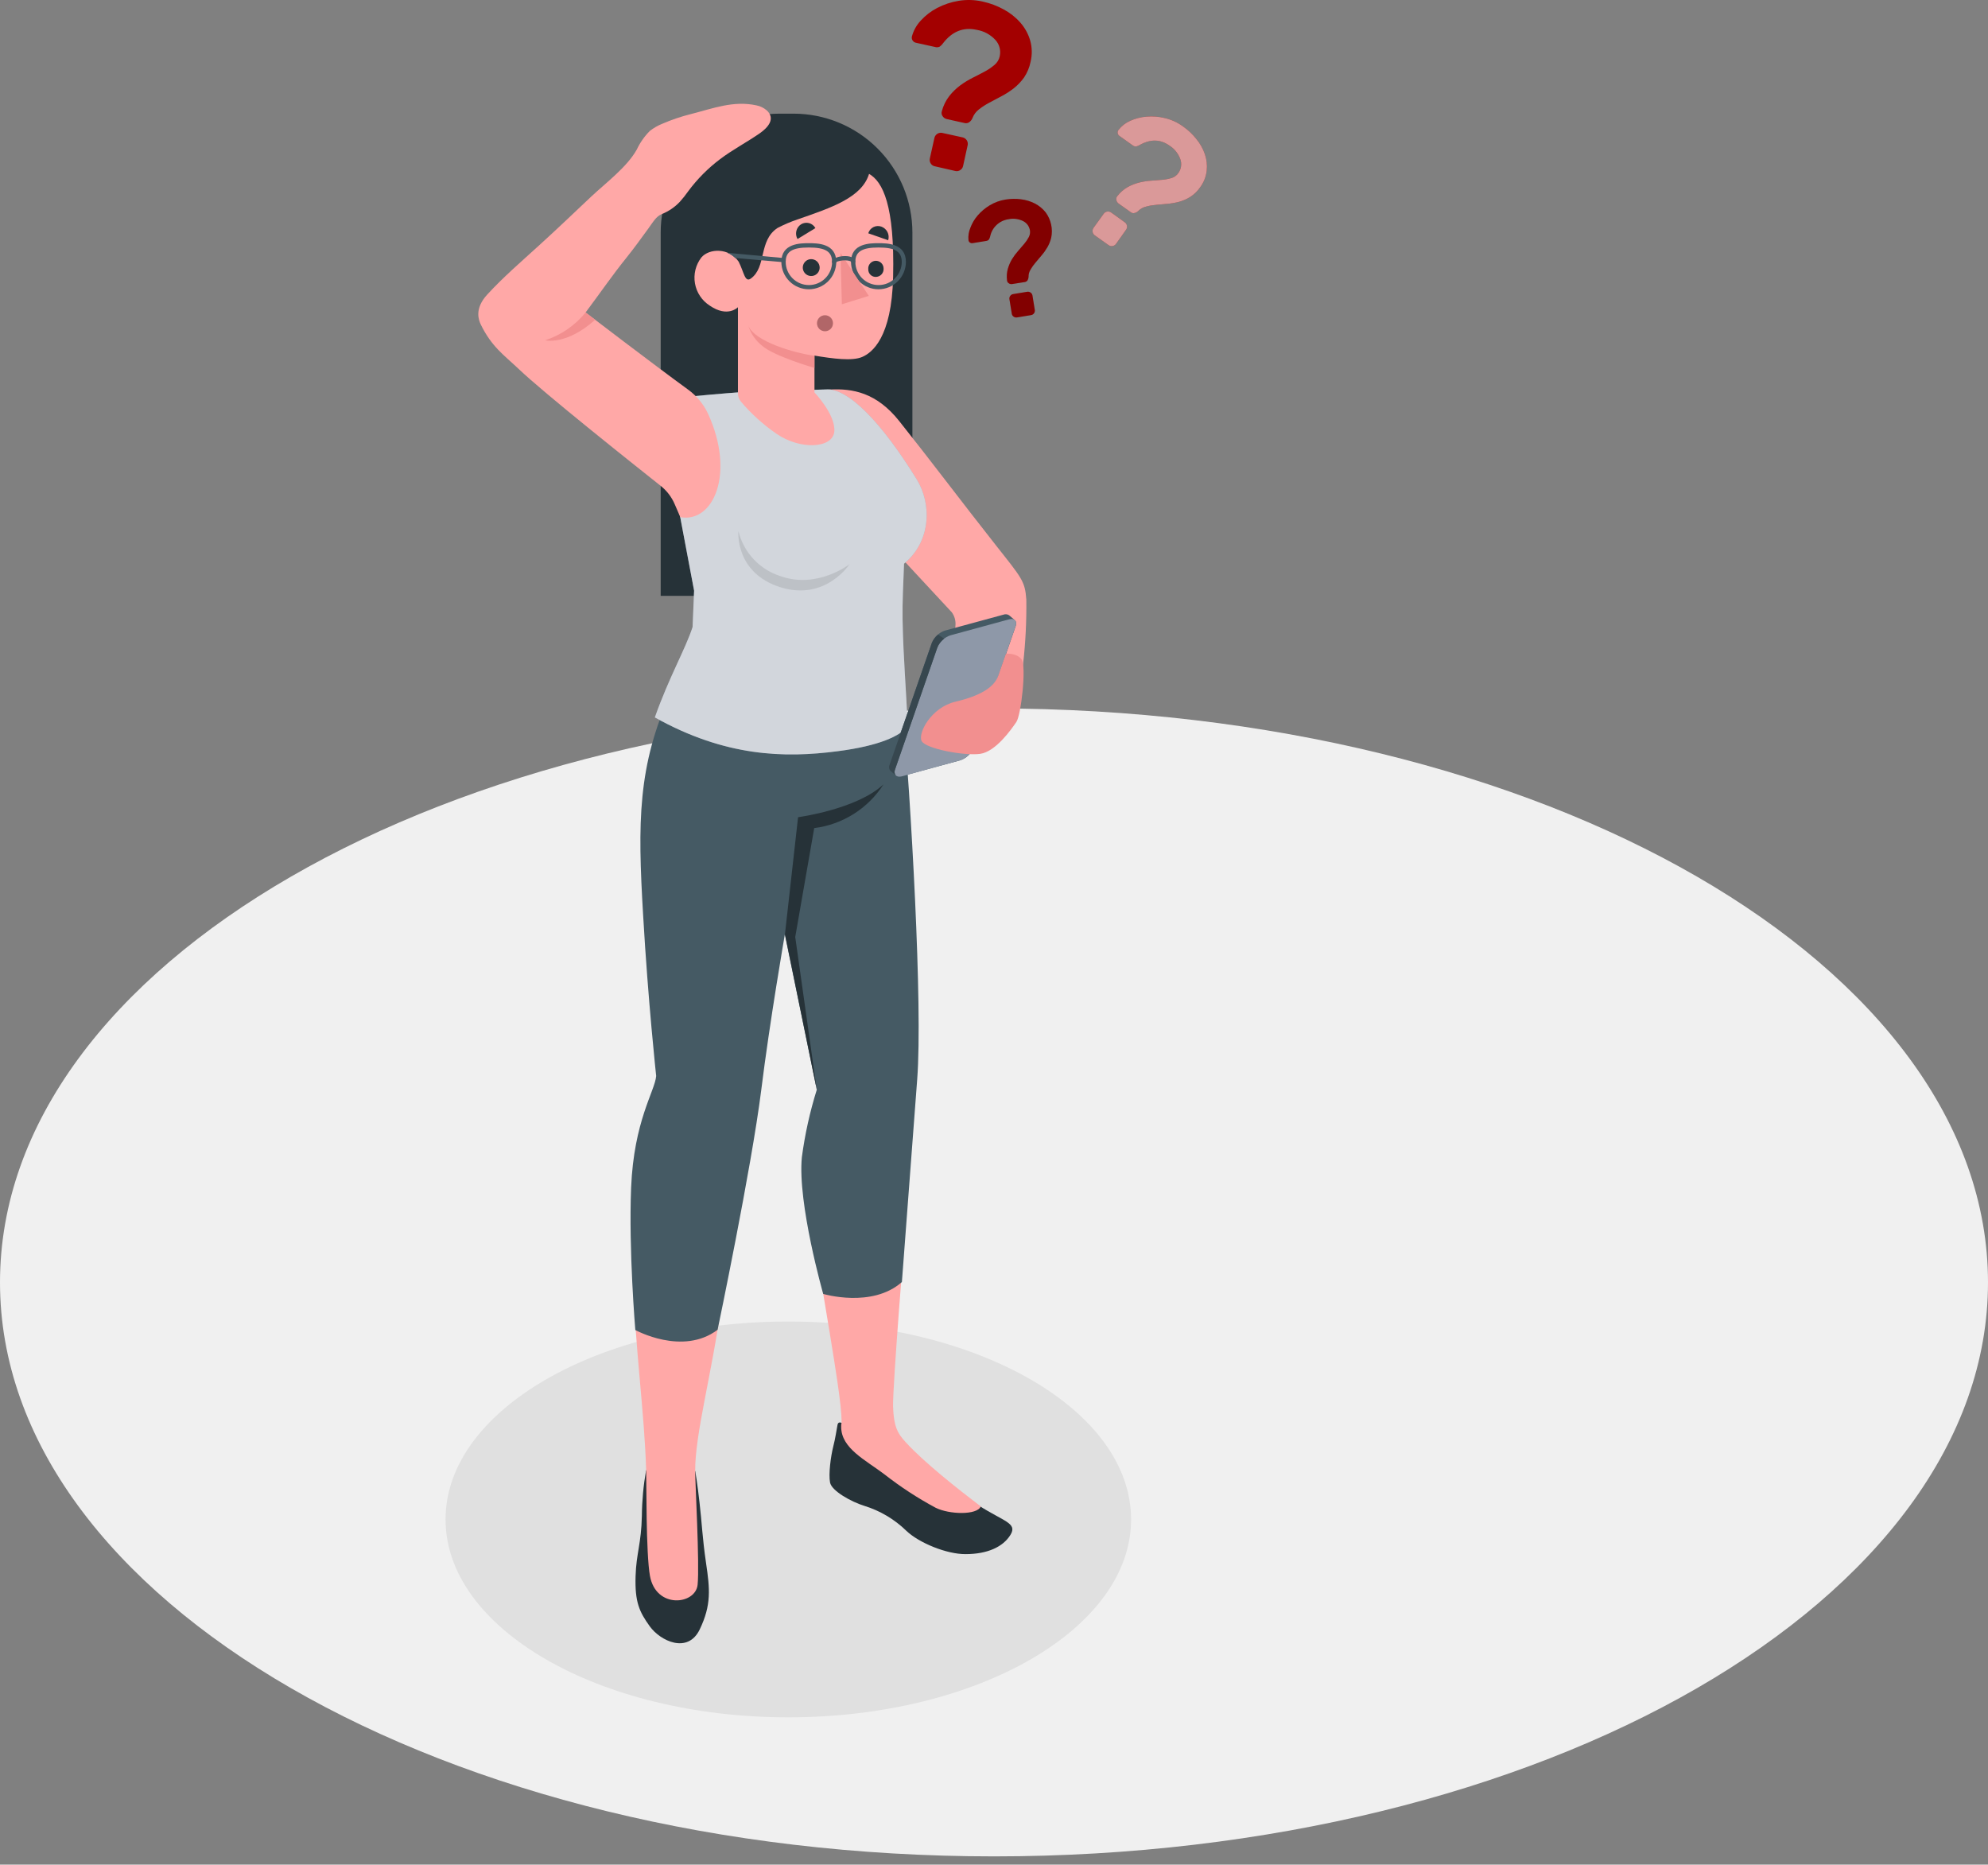 <svg width="193" height="181" viewBox="0 0 193 181" fill="none" xmlns="http://www.w3.org/2000/svg">
<rect x="0" y="0" width="193" height="181" fill="#808080" stroke="none"/>
<path d="M96.5 180.197C149.795 180.197 193 155.252 193 124.482C193 93.711 149.795 68.767 96.5 68.767C43.205 68.767 0 93.711 0 124.482C0 155.252 43.205 180.197 96.5 180.197Z" fill="#F0F0F0"/>
<path d="M76.531 166.7C94.91 166.7 109.808 158.099 109.808 147.49C109.808 136.88 94.91 128.279 76.531 128.279C58.153 128.279 43.255 136.88 43.255 147.49C43.255 158.099 58.153 166.7 76.531 166.7Z" fill="#E0E0E0"/>
<path d="M95.427 0.157C96.134 0.314 96.815 0.571 97.45 0.919C98.058 1.246 98.604 1.679 99.06 2.197C99.497 2.695 99.821 3.282 100.01 3.917C100.204 4.597 100.218 5.315 100.051 6.002C99.942 6.547 99.726 7.064 99.416 7.526C99.134 7.92 98.798 8.273 98.417 8.574C98.043 8.865 97.644 9.121 97.225 9.34L96.045 9.967C95.69 10.152 95.353 10.37 95.038 10.618C94.753 10.837 94.534 11.131 94.407 11.466C94.344 11.62 94.241 11.753 94.108 11.851C94.045 11.9 93.972 11.934 93.894 11.951C93.815 11.967 93.735 11.965 93.657 11.946L91.921 11.56C91.837 11.543 91.758 11.509 91.687 11.46C91.617 11.412 91.557 11.35 91.511 11.278C91.462 11.211 91.429 11.133 91.416 11.052C91.402 10.97 91.408 10.886 91.433 10.807C91.573 10.269 91.82 9.765 92.158 9.324C92.467 8.934 92.825 8.586 93.223 8.288C93.611 8.004 94.022 7.753 94.452 7.538C94.862 7.329 95.271 7.129 95.627 6.928C95.959 6.75 96.271 6.537 96.557 6.293C96.809 6.082 96.983 5.794 97.053 5.474C97.118 5.195 97.115 4.905 97.044 4.629C96.972 4.352 96.835 4.097 96.643 3.884C96.164 3.361 95.524 3.014 94.825 2.897C93.53 2.611 92.438 3.046 91.548 4.204C91.462 4.33 91.354 4.44 91.228 4.528C91.087 4.598 90.924 4.609 90.774 4.56L88.926 4.151C88.794 4.125 88.678 4.049 88.603 3.938C88.562 3.878 88.535 3.811 88.523 3.74C88.511 3.67 88.515 3.597 88.533 3.528C88.69 2.959 88.982 2.436 89.385 2.004C89.839 1.504 90.379 1.087 90.978 0.776C91.634 0.432 92.341 0.197 93.072 0.079C93.854 -0.048 94.654 -0.022 95.427 0.157ZM93.465 13.338C93.627 13.376 93.768 13.477 93.858 13.617C93.948 13.758 93.978 13.929 93.944 14.092L93.502 16.099C93.487 16.183 93.454 16.263 93.406 16.334C93.358 16.404 93.296 16.464 93.223 16.509C93.155 16.556 93.077 16.588 92.995 16.604C92.913 16.619 92.829 16.618 92.748 16.599L90.766 16.144C90.681 16.13 90.601 16.098 90.53 16.049C90.46 16.002 90.4 15.939 90.356 15.866C90.31 15.796 90.279 15.719 90.264 15.637C90.249 15.555 90.251 15.471 90.27 15.39L90.716 13.383C90.754 13.221 90.855 13.079 90.995 12.989C91.136 12.899 91.306 12.867 91.47 12.9L93.465 13.338Z" fill="#A30000"/>
<path d="M97.614 19.372C98.107 19.293 98.609 19.283 99.105 19.343C99.579 19.399 100.039 19.538 100.465 19.753C100.871 19.963 101.228 20.256 101.514 20.613C101.77 20.962 101.951 21.361 102.044 21.784C102.138 22.208 102.141 22.646 102.054 23.071C101.976 23.397 101.851 23.71 101.682 24C101.519 24.282 101.329 24.549 101.116 24.795C100.907 25.041 100.707 25.274 100.522 25.5C100.342 25.709 100.181 25.936 100.043 26.175C99.913 26.386 99.848 26.629 99.855 26.876C99.851 26.991 99.819 27.104 99.76 27.203C99.731 27.25 99.692 27.289 99.646 27.318C99.6 27.348 99.548 27.367 99.494 27.376L98.265 27.572C98.208 27.583 98.149 27.581 98.092 27.569C98.035 27.556 97.981 27.532 97.934 27.498C97.885 27.468 97.845 27.427 97.816 27.377C97.786 27.328 97.769 27.273 97.766 27.216C97.714 26.835 97.742 26.447 97.848 26.077C97.944 25.75 98.082 25.436 98.257 25.143C98.429 24.862 98.627 24.598 98.847 24.353C99.064 24.107 99.257 23.878 99.445 23.656C99.613 23.459 99.759 23.243 99.879 23.013C99.986 22.815 100.025 22.588 99.99 22.366C99.959 22.171 99.882 21.985 99.764 21.826C99.646 21.668 99.492 21.539 99.314 21.453C98.874 21.24 98.375 21.179 97.897 21.281C97.463 21.344 97.061 21.54 96.743 21.841C96.425 22.142 96.209 22.535 96.123 22.964C96.099 23.067 96.058 23.166 96 23.255C95.927 23.333 95.828 23.381 95.722 23.39L94.427 23.599C94.336 23.616 94.242 23.597 94.165 23.546C94.126 23.519 94.093 23.483 94.068 23.442C94.043 23.401 94.027 23.356 94.022 23.308C93.983 22.902 94.047 22.492 94.206 22.116C94.368 21.679 94.607 21.274 94.911 20.92C95.244 20.533 95.636 20.201 96.074 19.937C96.546 19.651 97.069 19.459 97.614 19.372ZM99.728 28.322C99.784 28.313 99.842 28.315 99.897 28.328C99.953 28.342 100.005 28.366 100.051 28.4C100.1 28.431 100.141 28.473 100.172 28.522C100.203 28.57 100.223 28.625 100.232 28.682L100.461 30.087C100.479 30.201 100.451 30.317 100.383 30.411C100.316 30.505 100.214 30.568 100.1 30.587L98.728 30.812C98.614 30.83 98.498 30.802 98.405 30.734C98.357 30.702 98.317 30.66 98.287 30.612C98.256 30.563 98.237 30.509 98.228 30.452L97.999 29.047C97.989 28.99 97.99 28.933 98.004 28.877C98.017 28.821 98.042 28.769 98.077 28.723C98.109 28.676 98.151 28.635 98.2 28.605C98.248 28.575 98.303 28.555 98.36 28.547L99.728 28.322Z" fill="#A30000"/>
<g opacity="0.2">
<path d="M97.614 19.372C98.107 19.293 98.609 19.283 99.105 19.343C99.579 19.399 100.039 19.538 100.465 19.753C100.871 19.963 101.228 20.256 101.514 20.613C101.77 20.962 101.951 21.361 102.044 21.784C102.138 22.208 102.141 22.646 102.054 23.071C101.976 23.397 101.851 23.71 101.682 24C101.519 24.282 101.329 24.549 101.116 24.795C100.907 25.041 100.707 25.274 100.522 25.5C100.342 25.709 100.181 25.936 100.043 26.175C99.913 26.386 99.848 26.629 99.855 26.876C99.851 26.991 99.819 27.104 99.76 27.203C99.731 27.25 99.692 27.289 99.646 27.318C99.6 27.348 99.548 27.367 99.494 27.376L98.265 27.572C98.208 27.583 98.149 27.581 98.092 27.569C98.035 27.556 97.981 27.532 97.934 27.498C97.885 27.468 97.845 27.427 97.816 27.377C97.786 27.328 97.769 27.273 97.766 27.216C97.714 26.835 97.742 26.447 97.848 26.077C97.944 25.75 98.082 25.436 98.257 25.143C98.429 24.862 98.627 24.598 98.847 24.353C99.064 24.107 99.257 23.878 99.445 23.656C99.613 23.459 99.759 23.243 99.879 23.013C99.986 22.815 100.025 22.588 99.99 22.366C99.959 22.171 99.882 21.985 99.764 21.826C99.646 21.668 99.492 21.539 99.314 21.453C98.874 21.24 98.375 21.179 97.897 21.281C97.463 21.344 97.061 21.54 96.743 21.841C96.425 22.142 96.209 22.535 96.123 22.964C96.099 23.067 96.058 23.166 96 23.255C95.927 23.333 95.828 23.381 95.722 23.39L94.427 23.599C94.336 23.616 94.242 23.597 94.165 23.546C94.126 23.519 94.093 23.483 94.068 23.442C94.043 23.401 94.027 23.356 94.022 23.308C93.983 22.902 94.047 22.492 94.206 22.116C94.368 21.679 94.607 21.274 94.911 20.92C95.244 20.533 95.636 20.201 96.074 19.937C96.546 19.651 97.069 19.459 97.614 19.372ZM99.728 28.322C99.784 28.313 99.842 28.315 99.897 28.328C99.953 28.342 100.005 28.366 100.051 28.4C100.1 28.431 100.141 28.473 100.172 28.522C100.203 28.57 100.223 28.625 100.232 28.682L100.461 30.087C100.479 30.201 100.451 30.317 100.383 30.411C100.316 30.505 100.214 30.568 100.1 30.587L98.728 30.812C98.614 30.83 98.498 30.802 98.405 30.734C98.357 30.702 98.317 30.66 98.287 30.612C98.256 30.563 98.237 30.509 98.228 30.452L97.999 29.047C97.989 28.99 97.99 28.933 98.004 28.877C98.017 28.821 98.042 28.769 98.077 28.723C98.109 28.676 98.151 28.635 98.2 28.605C98.248 28.575 98.303 28.555 98.36 28.547L99.728 28.322Z" fill="black"/>
</g>
<path d="M109.198 21.58C109.254 21.618 109.301 21.668 109.337 21.726C109.373 21.784 109.397 21.848 109.407 21.916C109.42 21.982 109.419 22.051 109.404 22.117C109.389 22.183 109.361 22.246 109.321 22.3L108.346 23.673C108.307 23.729 108.257 23.776 108.2 23.812C108.142 23.848 108.077 23.872 108.01 23.882C107.943 23.895 107.875 23.894 107.809 23.879C107.742 23.864 107.68 23.836 107.625 23.796L106.281 22.841C106.226 22.803 106.178 22.753 106.143 22.695C106.108 22.637 106.085 22.573 106.077 22.505C106.064 22.439 106.065 22.37 106.079 22.304C106.094 22.238 106.123 22.175 106.163 22.12L107.15 20.748C107.23 20.637 107.35 20.562 107.485 20.539C107.62 20.516 107.759 20.547 107.871 20.625L109.198 21.58ZM114.867 12.286C115.357 12.629 115.793 13.043 116.161 13.514C116.52 13.953 116.798 14.452 116.98 14.989C117.15 15.503 117.208 16.048 117.148 16.587C117.079 17.161 116.862 17.707 116.518 18.172C116.262 18.547 115.933 18.868 115.551 19.114C115.214 19.325 114.849 19.485 114.465 19.589C114.092 19.686 113.711 19.752 113.327 19.785L112.237 19.884C111.911 19.91 111.587 19.966 111.271 20.052C110.979 20.118 110.712 20.266 110.5 20.478C110.405 20.575 110.284 20.643 110.152 20.674C110.089 20.692 110.023 20.695 109.959 20.682C109.895 20.669 109.835 20.642 109.784 20.601L108.596 19.757C108.482 19.676 108.404 19.554 108.379 19.417C108.363 19.35 108.364 19.281 108.38 19.215C108.397 19.149 108.428 19.088 108.473 19.036C108.75 18.676 109.097 18.375 109.493 18.151C109.849 17.957 110.229 17.809 110.623 17.713C111.004 17.621 111.392 17.562 111.783 17.537C112.168 17.512 112.528 17.483 112.864 17.451C113.171 17.424 113.475 17.363 113.769 17.27C114.027 17.185 114.248 17.016 114.4 16.791C114.537 16.601 114.626 16.381 114.659 16.149C114.693 15.918 114.67 15.681 114.592 15.46C114.399 14.914 114.028 14.448 113.54 14.137C112.655 13.506 111.69 13.486 110.644 14.075C110.539 14.143 110.422 14.19 110.3 14.215C110.236 14.219 110.172 14.211 110.112 14.191C110.051 14.17 109.995 14.138 109.947 14.096L108.686 13.199C108.64 13.169 108.601 13.13 108.571 13.084C108.541 13.038 108.52 12.987 108.51 12.933C108.5 12.877 108.502 12.82 108.515 12.765C108.529 12.71 108.553 12.658 108.588 12.613C108.885 12.232 109.272 11.929 109.714 11.733C110.216 11.505 110.754 11.367 111.303 11.323C111.908 11.272 112.517 11.321 113.106 11.466C113.741 11.62 114.34 11.898 114.867 12.286Z" fill="#A30000"/>
<g opacity="0.6">
<path d="M109.198 21.58C109.254 21.618 109.301 21.668 109.337 21.726C109.373 21.784 109.397 21.848 109.407 21.916C109.42 21.982 109.419 22.051 109.404 22.117C109.389 22.183 109.361 22.246 109.321 22.3L108.346 23.673C108.307 23.729 108.257 23.776 108.2 23.812C108.142 23.848 108.077 23.872 108.01 23.882C107.943 23.895 107.875 23.894 107.809 23.879C107.742 23.864 107.68 23.836 107.625 23.796L106.281 22.841C106.226 22.803 106.178 22.753 106.143 22.695C106.108 22.637 106.085 22.573 106.077 22.505C106.064 22.439 106.065 22.37 106.079 22.304C106.094 22.238 106.123 22.175 106.163 22.12L107.15 20.748C107.23 20.637 107.35 20.562 107.485 20.539C107.62 20.516 107.759 20.547 107.871 20.625L109.198 21.58ZM114.867 12.286C115.357 12.629 115.793 13.043 116.161 13.514C116.52 13.953 116.798 14.452 116.98 14.989C117.15 15.503 117.208 16.048 117.148 16.587C117.079 17.161 116.862 17.707 116.518 18.172C116.262 18.547 115.933 18.868 115.551 19.114C115.214 19.325 114.849 19.485 114.465 19.589C114.092 19.686 113.711 19.752 113.327 19.785L112.237 19.884C111.911 19.91 111.587 19.966 111.271 20.052C110.979 20.118 110.712 20.266 110.5 20.478C110.405 20.575 110.284 20.643 110.152 20.674C110.089 20.692 110.023 20.695 109.959 20.682C109.895 20.669 109.835 20.642 109.784 20.601L108.596 19.757C108.482 19.676 108.404 19.554 108.379 19.417C108.363 19.35 108.364 19.281 108.38 19.215C108.397 19.149 108.428 19.088 108.473 19.036C108.75 18.676 109.097 18.375 109.493 18.151C109.849 17.957 110.229 17.809 110.623 17.713C111.004 17.621 111.392 17.562 111.783 17.537C112.168 17.512 112.528 17.483 112.864 17.451C113.171 17.424 113.475 17.363 113.769 17.27C114.027 17.185 114.248 17.016 114.4 16.791C114.537 16.601 114.626 16.381 114.659 16.149C114.693 15.918 114.67 15.681 114.592 15.46C114.399 14.914 114.028 14.448 113.54 14.137C112.655 13.506 111.69 13.486 110.644 14.075C110.539 14.143 110.422 14.19 110.3 14.215C110.236 14.219 110.172 14.211 110.112 14.191C110.051 14.17 109.995 14.138 109.947 14.096L108.686 13.199C108.64 13.169 108.601 13.13 108.571 13.084C108.541 13.038 108.52 12.987 108.51 12.933C108.5 12.877 108.502 12.82 108.515 12.765C108.529 12.71 108.553 12.658 108.588 12.613C108.885 12.232 109.272 11.929 109.714 11.733C110.216 11.505 110.754 11.367 111.303 11.323C111.908 11.272 112.517 11.321 113.106 11.466C113.741 11.62 114.34 11.898 114.867 12.286Z" fill="white"/>
</g>
<path d="M78.694 57.838H64.141V22.579C64.141 19.517 65.357 16.58 67.523 14.414C69.688 12.249 72.625 11.032 75.688 11.032H77.031C80.094 11.032 83.031 12.249 85.196 14.414C87.362 16.58 88.578 19.517 88.578 22.579V47.975C88.573 50.593 87.529 53.101 85.676 54.951C83.823 56.8 81.312 57.838 78.694 57.838Z" fill="#263238"/>
<path d="M62.724 142.722C62.466 144.183 62.329 145.662 62.314 147.145C62.261 149.833 61.769 150.787 61.704 152.991C61.626 155.51 62.064 156.452 63.084 157.869C64.104 159.286 66.77 160.568 67.926 158.176C69.081 155.784 68.913 154.215 68.548 151.745C68.175 149.189 68.139 147.776 67.909 145.831C67.721 144.114 67.5 142.808 67.5 142.808L62.724 142.722Z" fill="#263238"/>
<path d="M70.35 124.875L61.503 124.715C61.634 130.622 62.572 137.18 62.732 142.738C62.764 143.783 62.707 150.844 63.1 152.978C63.694 156.206 67.52 155.768 67.725 153.839C67.93 151.909 67.479 143.664 67.491 142.812C67.455 139.256 69.13 133.256 69.994 126.874C70.031 126.567 70.309 125.182 70.35 124.875Z" fill="#FFA8A7"/>
<path d="M81.717 138.126C81.717 138.126 81.369 137.937 81.308 138.31C81.222 138.753 81.091 139.666 80.898 140.395C80.644 141.407 80.431 143.074 80.582 143.901C80.734 144.729 82.659 145.786 83.909 146.171C85.448 146.646 86.853 147.481 88.005 148.608C89.234 149.771 91.908 150.869 93.739 150.857C95.89 150.857 97.389 150.14 98.097 148.989C98.806 147.838 97.45 147.698 94.993 146.121L93.088 144.893C89.192 142.349 87.763 140.989 86.669 138.445L81.717 138.126Z" fill="#263238"/>
<path d="M86.702 136.549C86.637 134.722 87.898 119.194 87.898 119.194L79.497 123.024C81.295 133.764 81.68 136.299 81.709 138.056C81.672 138.203 81.657 138.355 81.664 138.507C81.664 140.592 84.027 141.718 85.862 143.111C87.422 144.333 89.085 145.418 90.831 146.355C92.166 147.023 94.878 147.084 95.214 146.228C92.977 144.52 89.725 141.964 87.947 140.014C87.079 139.097 86.768 138.38 86.702 136.549Z" fill="#FFA8A7"/>
<path d="M65.128 67.239C61.9 74.321 61.9 79.802 62.437 88.842C62.912 97.136 63.703 104.448 63.703 104.448C63.58 105.918 61.536 108.79 61.27 115.294C61.024 121.373 61.679 129.102 61.679 129.102C61.679 129.102 66.271 131.646 69.666 129.078C69.666 129.078 72.943 113.435 73.902 105.824C74.721 99.184 76.196 90.701 76.196 90.701L79.296 105.779C78.627 107.918 78.142 110.111 77.846 112.333C77.412 116.81 79.919 125.6 79.919 125.6C79.919 125.6 84.662 127.013 87.558 124.445C87.558 124.445 88.64 110.154 89.045 104.763C89.586 97.542 88.447 77.995 87.558 67.644L65.128 67.239Z" fill="#455A64"/>
<path d="M76.204 90.689L77.478 79.326C77.478 79.326 83.188 78.565 85.776 76.132C85.035 77.291 84.048 78.273 82.885 79.007C81.722 79.742 80.412 80.212 79.046 80.383L77.203 90.955L79.296 105.779L76.204 90.689Z" fill="#263238"/>
<path d="M99.326 64.445C99.562 62.372 99.666 60.285 99.638 58.199C99.511 56.396 99.187 56.102 96.668 52.911C93.268 48.597 90.364 44.718 87.292 40.864C85.097 38.111 82.786 37.69 80.542 37.812C78.969 37.898 82.041 45.464 83.585 49.941L92.404 59.436C92.677 59.81 92.802 60.273 92.756 60.734L92.224 68.812L94.866 72.351C94.866 72.351 98.868 68.902 99.326 64.445Z" fill="#FFA8A7"/>
<path d="M72.038 38.058C70.33 38.177 67.225 38.468 67.225 38.468C65.435 39.467 64.981 40.291 64.649 42.666C64.505 43.682 65.333 46.382 66.041 50.219L67.385 57.334L67.237 60.865C66.541 63.02 64.964 65.695 63.572 69.639C70.412 73.457 76.147 73.6 81.349 72.916C85.314 72.404 87.415 71.445 88.115 70.495C87.968 66.6 87.706 64.191 87.624 60.12C87.595 58.412 87.698 56.683 87.767 54.717C90.425 52.53 90.458 48.892 88.996 46.525C85.625 41.065 82.344 37.628 80.173 37.804L72.038 38.058Z" fill="#8E98A8"/>
<path opacity="0.6" d="M72.038 38.058C70.33 38.177 67.225 38.468 67.225 38.468C65.435 39.467 64.981 40.291 64.649 42.666C64.505 43.682 65.333 46.382 66.041 50.219L67.385 57.334L67.237 60.865C66.541 63.02 64.964 65.695 63.572 69.639C70.412 73.457 76.147 73.6 81.349 72.916C85.314 72.404 87.415 71.445 88.115 70.495C87.968 66.6 87.706 64.191 87.624 60.12C87.595 58.412 87.698 56.683 87.767 54.717C90.425 52.53 90.458 48.892 88.996 46.525C85.625 41.065 82.344 37.628 80.173 37.804L72.038 38.058Z" fill="white"/>
<path opacity="0.1" d="M82.471 54.77C82.471 54.77 79.35 57.195 75.782 55.929C74.78 55.614 73.877 55.045 73.159 54.278C72.442 53.511 71.934 52.571 71.686 51.551C71.686 51.551 71.309 55.626 75.802 57.015C80.157 58.354 82.471 54.77 82.471 54.77Z" fill="black"/>
<path d="M86.706 26.872C86.571 32.786 84.658 34.245 83.692 34.654C82.725 35.064 80.873 34.818 79.071 34.519V38.091C79.071 38.091 81.152 40.27 80.996 41.896C80.841 43.522 77.719 43.707 75.393 42.113C74.109 41.231 72.948 40.183 71.94 38.996C71.746 38.767 71.64 38.477 71.641 38.177V29.821C71.641 29.821 70.654 30.865 68.909 29.669C68.532 29.429 68.21 29.113 67.962 28.741C67.714 28.37 67.546 27.951 67.469 27.511C67.392 27.071 67.408 26.62 67.514 26.186C67.621 25.752 67.817 25.346 68.09 24.992C68.851 24.095 70.785 24.033 71.71 25.401C72.235 26.421 72.304 27.449 72.89 27.04C74.447 25.917 73.611 23.353 75.491 22.124C76.108 21.802 76.749 21.529 77.408 21.305C80.763 20.146 83.671 19.171 84.371 16.877C85.69 17.631 86.87 19.896 86.706 26.872Z" fill="#FFA8A7"/>
<path d="M80.091 32.156C80.521 32.156 80.869 31.807 80.869 31.377C80.869 30.948 80.521 30.599 80.091 30.599C79.661 30.599 79.313 30.948 79.313 31.377C79.313 31.807 79.661 32.156 80.091 32.156Z" fill="#B16668"/>
<path d="M79.575 25.975C79.575 26.135 79.528 26.292 79.439 26.425C79.351 26.559 79.225 26.664 79.078 26.727C78.931 26.79 78.768 26.808 78.61 26.78C78.453 26.752 78.307 26.677 78.191 26.567C78.075 26.456 77.994 26.314 77.957 26.158C77.921 26.002 77.932 25.839 77.988 25.689C78.043 25.538 78.142 25.408 78.271 25.313C78.4 25.218 78.555 25.163 78.715 25.155C78.826 25.15 78.937 25.167 79.041 25.206C79.145 25.244 79.24 25.304 79.321 25.381C79.401 25.457 79.465 25.549 79.509 25.651C79.553 25.754 79.575 25.864 79.575 25.975Z" fill="#263238"/>
<path d="M85.781 26.057C85.789 26.157 85.777 26.258 85.746 26.353C85.715 26.449 85.665 26.538 85.6 26.614C85.534 26.69 85.454 26.753 85.364 26.797C85.274 26.843 85.176 26.869 85.076 26.876C84.975 26.885 84.873 26.873 84.776 26.84C84.68 26.807 84.592 26.753 84.518 26.684C84.445 26.614 84.386 26.529 84.347 26.435C84.309 26.341 84.29 26.24 84.294 26.139C84.283 26.038 84.293 25.936 84.323 25.839C84.354 25.742 84.403 25.652 84.47 25.575C84.536 25.498 84.617 25.435 84.708 25.391C84.799 25.346 84.899 25.321 85 25.316C85.102 25.311 85.203 25.328 85.298 25.363C85.393 25.399 85.48 25.454 85.553 25.524C85.626 25.595 85.684 25.68 85.723 25.773C85.762 25.867 85.782 25.967 85.781 26.069V26.057Z" fill="#263238"/>
<path d="M78.522 28.08C77.816 28.08 77.138 27.8 76.638 27.3C76.138 26.801 75.857 26.124 75.856 25.418C75.856 23.607 77.724 23.607 78.522 23.607C79.321 23.607 81.185 23.607 81.185 25.418C81.184 26.123 80.903 26.8 80.404 27.299C79.905 27.798 79.228 28.079 78.522 28.08ZM78.522 24.025C76.884 24.025 76.278 24.435 76.278 25.418C76.278 26.015 76.515 26.588 76.937 27.011C77.36 27.433 77.933 27.671 78.53 27.671C79.128 27.671 79.701 27.433 80.123 27.011C80.546 26.588 80.783 26.015 80.783 25.418C80.767 24.414 80.136 24.025 78.522 24.025Z" fill="#455A64"/>
<path d="M85.285 28.08C84.578 28.08 83.901 27.8 83.401 27.3C82.901 26.801 82.619 26.124 82.618 25.418C82.618 23.607 84.486 23.607 85.285 23.607C86.084 23.607 87.947 23.607 87.947 25.418C87.946 26.123 87.665 26.8 87.166 27.299C86.667 27.798 85.991 28.079 85.285 28.08ZM85.285 24.025C83.671 24.025 83.04 24.435 83.04 25.418C83.04 26.015 83.278 26.588 83.7 27.011C84.123 27.433 84.696 27.671 85.293 27.671C85.891 27.671 86.464 27.433 86.886 27.011C87.309 26.588 87.546 26.015 87.546 25.418C87.529 24.414 86.899 24.025 85.285 24.025Z" fill="#455A64"/>
<path d="M81.598 24.557L81.73 29.534L84.347 28.723L81.598 24.557Z" fill="#F28F8F"/>
<path d="M79.067 34.532C77.166 34.282 73.255 33.159 72.644 31.611C72.89 32.394 73.369 33.082 74.016 33.585C75.184 34.589 79.067 35.715 79.067 35.715V34.532Z" fill="#F28F8F"/>
<path d="M79.161 22.141L77.424 23.202C77.288 22.963 77.248 22.681 77.313 22.414C77.379 22.147 77.545 21.916 77.777 21.768C77.891 21.698 78.019 21.653 78.151 21.634C78.284 21.615 78.419 21.623 78.549 21.658C78.678 21.693 78.799 21.754 78.904 21.837C79.01 21.92 79.097 22.023 79.161 22.141Z" fill="#263238"/>
<path d="M86.227 23.32L84.294 22.645C84.331 22.516 84.394 22.397 84.479 22.294C84.565 22.192 84.67 22.107 84.789 22.047C84.908 21.986 85.038 21.951 85.171 21.942C85.304 21.934 85.438 21.952 85.563 21.997C85.823 22.091 86.036 22.28 86.16 22.526C86.283 22.773 86.307 23.057 86.227 23.32Z" fill="#263238"/>
<path d="M80.976 25.631C80.948 25.631 80.921 25.625 80.895 25.614C80.869 25.604 80.846 25.588 80.827 25.568C80.807 25.548 80.792 25.525 80.782 25.499C80.771 25.473 80.766 25.445 80.767 25.418C80.767 25.078 81.439 24.856 82.045 24.856C82.651 24.856 83.04 25.078 83.04 25.418C83.028 25.462 83.001 25.501 82.964 25.529C82.927 25.557 82.882 25.572 82.835 25.572C82.789 25.572 82.744 25.557 82.707 25.529C82.67 25.501 82.643 25.462 82.631 25.418C82.631 25.377 82.422 25.274 82.057 25.274C81.764 25.268 81.472 25.318 81.197 25.422C81.197 25.45 81.191 25.478 81.18 25.505C81.169 25.531 81.152 25.554 81.132 25.574C81.111 25.593 81.086 25.609 81.059 25.618C81.033 25.628 81.004 25.632 80.976 25.631Z" fill="#455A64"/>
<path d="M76.073 25.45H76.048L71.366 25.041C71.148 24.824 70.887 24.654 70.6 24.541L76.097 25.049C76.152 25.056 76.203 25.085 76.237 25.128C76.271 25.172 76.287 25.227 76.282 25.282C76.272 25.331 76.246 25.374 76.208 25.404C76.169 25.435 76.122 25.451 76.073 25.45Z" fill="#455A64"/>
<path d="M56.85 30.333C58.382 28.285 59.426 26.741 60.823 25.008C61.618 24.013 62.126 23.3 62.871 22.28C63.395 21.576 63.69 20.982 64.288 20.765C64.934 20.5 65.517 20.1 65.996 19.593C66.291 19.267 66.565 18.922 66.816 18.561C67.694 17.379 68.736 16.329 69.912 15.444C71.141 14.518 72.513 13.805 73.779 12.925C74.533 12.396 75.34 11.52 74.422 10.7C74.141 10.463 73.804 10.301 73.443 10.229C71.211 9.746 69.269 10.512 67.086 11.069C66.138 11.306 65.21 11.619 64.313 12.007C63.871 12.182 63.458 12.419 63.084 12.712C62.562 13.238 62.134 13.851 61.818 14.522C60.864 16.226 58.816 17.75 57.382 19.097C55.707 20.674 54.208 22.12 52.295 23.857C50.575 25.426 48.891 26.868 47.314 28.58C46.007 29.993 46.495 31.099 46.667 31.484C47.732 33.671 48.924 34.458 50.353 35.814C52.811 38.161 61.31 44.915 64.124 47.148C64.729 47.622 65.204 48.242 65.505 48.95L66.046 50.199C69.257 50.789 71.399 45.968 68.741 40.164C68.3 39.225 67.628 38.414 66.787 37.808C63.428 35.363 56.85 30.333 56.85 30.333Z" fill="#FFA8A7"/>
<path d="M56.85 30.333C55.828 31.59 54.465 32.527 52.926 33.032C52.926 33.032 54.974 33.557 57.78 31.038L56.85 30.333Z" fill="#F28F8F"/>
<path d="M98.491 60.173L97.966 59.722C97.888 59.671 97.799 59.638 97.705 59.628C97.612 59.617 97.518 59.629 97.43 59.661L91.74 61.209C91.454 61.305 91.191 61.461 90.971 61.668C90.75 61.874 90.577 62.126 90.462 62.405L86.366 74.215C86.317 74.311 86.298 74.419 86.311 74.527C86.324 74.634 86.369 74.735 86.44 74.817L86.981 75.284C87.059 75.338 87.15 75.372 87.245 75.383C87.34 75.395 87.436 75.383 87.525 75.349L93.223 73.801C93.51 73.705 93.772 73.549 93.993 73.342C94.213 73.136 94.387 72.884 94.501 72.605C95.32 70.282 97.778 63.118 98.597 60.796C98.695 60.505 98.646 60.284 98.491 60.173Z" fill="#455A64"/>
<path d="M86.903 74.669L90.999 62.86C91.113 62.581 91.286 62.329 91.507 62.123C91.727 61.918 91.99 61.762 92.277 61.668L97.962 60.12C98.491 59.976 98.781 60.279 98.593 60.796C97.774 63.118 95.316 70.282 94.497 72.605C94.383 72.884 94.209 73.136 93.989 73.342C93.768 73.549 93.506 73.705 93.219 73.801L87.534 75.365C87.009 75.488 86.727 75.185 86.903 74.669Z" fill="#8E98A8"/>
<path d="M91.658 61.996C91.363 62.22 91.133 62.52 90.995 62.864L86.899 74.669C86.852 74.763 86.832 74.868 86.843 74.972C86.853 75.077 86.892 75.176 86.956 75.259L86.448 74.825C86.375 74.744 86.329 74.644 86.315 74.536C86.301 74.428 86.32 74.319 86.37 74.223L90.466 62.414C90.596 62.093 90.806 61.81 91.077 61.594L91.658 61.996Z" fill="#37474F"/>
<path d="M96.93 65.555C96.52 66.755 95.099 67.558 92.748 68.115C90.397 68.672 89.098 71.167 89.471 71.925C89.844 72.683 93.645 73.391 95.165 73.174C96.684 72.957 98.208 70.761 98.671 70.082C99.134 69.402 99.666 64.658 99.179 64.007C98.691 63.356 97.663 63.458 97.663 63.458L96.93 65.555Z" fill="#F28F8F"/>
</svg>
